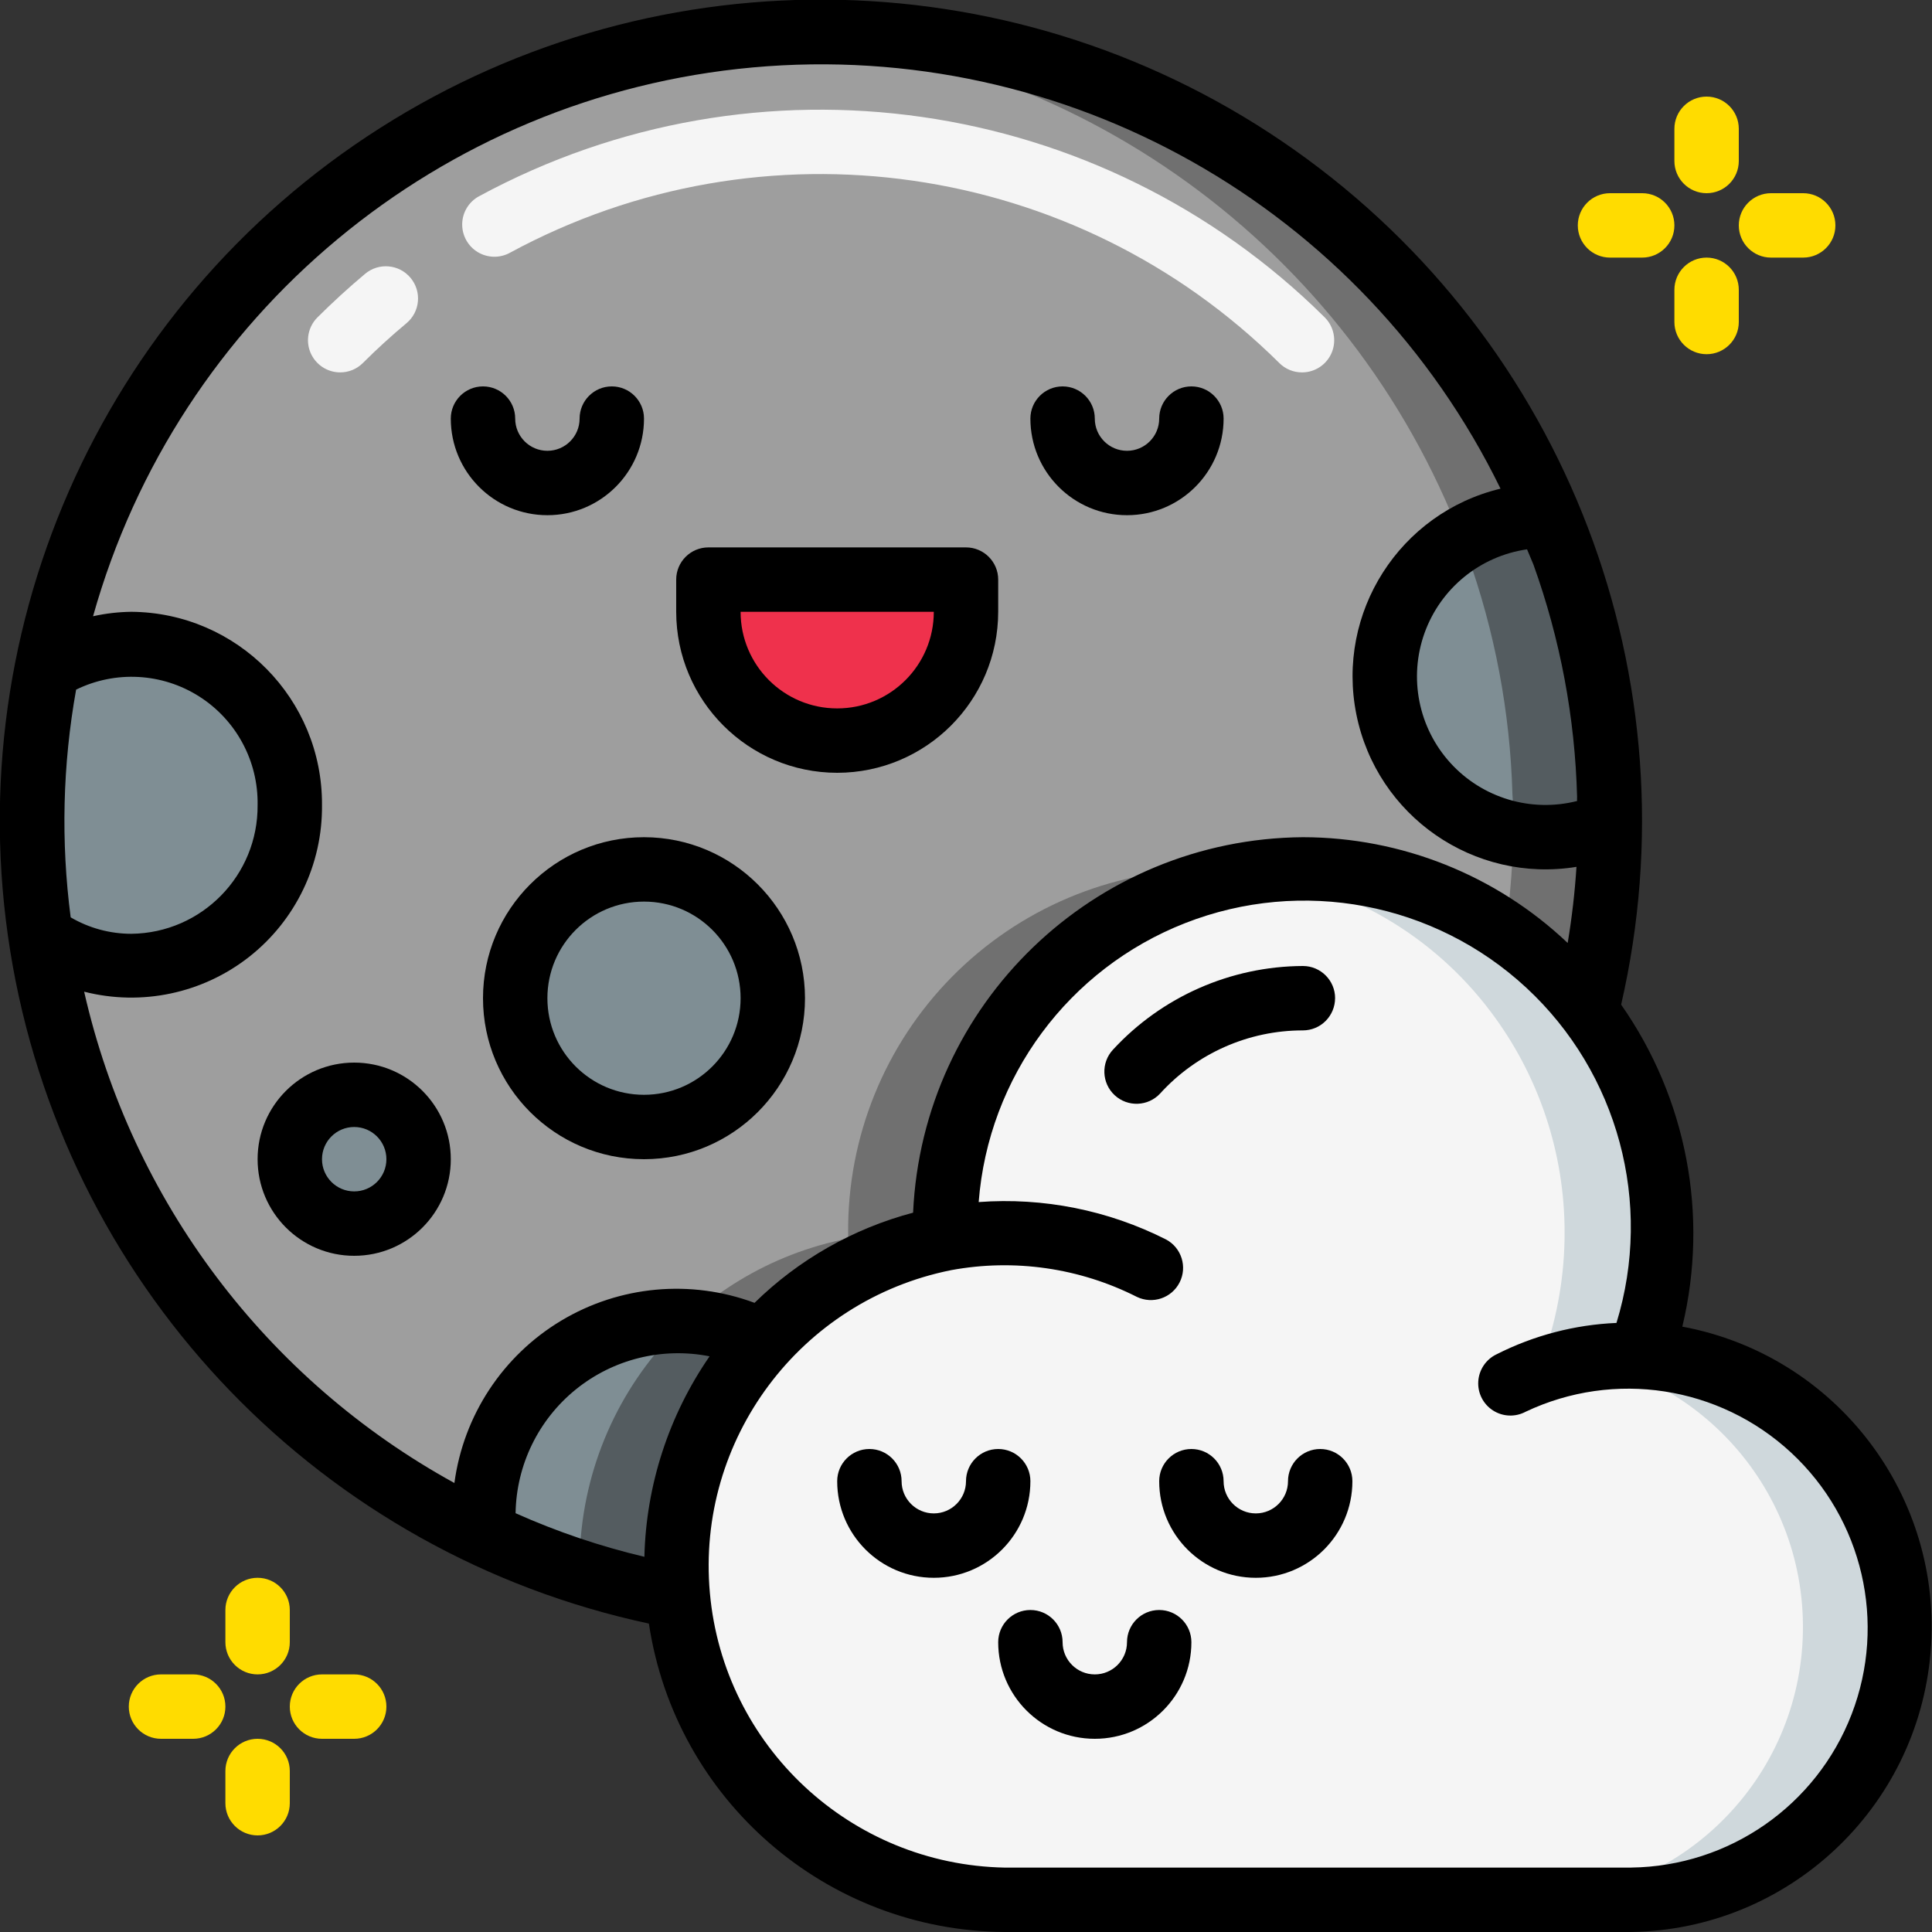 <svg height="60" viewBox="0 0 60 60" width="60" xmlns="http://www.w3.org/2000/svg"><rect x="0" y="0" width="60" height="60" fill="#333333" stroke="none"/><g id="Page-1" fill="none" fill-rule="evenodd"><g id="013---Full-Moon-and-Clouds" fill-rule="nonzero" transform="translate(-1 -1)"><path id="Shape" d="m51 26.5c.001 1.989-.241 3.97-.72 5.9-2.086-2.77-5.352-4.4-8.82-4.4-2.972.021-5.814 1.223-7.9 3.34-2.086 2.118-3.244 4.977-3.22 7.95-.002.057.001.114.01.17-4.874.943-8.383 5.226-8.35 10.19 0 .32.01.63.04.94-1.954-.353-3.856-.951-5.66-1.78-.12-.06-.25-.11-.37-.17-10.01-4.748-15.587-15.623-13.604-26.522s11.035-19.112 22.076-20.029c11.041-.917 21.323 5.689 25.078 16.112.864 2.399 1.34 4.921 1.41 7.47.02.27.03.55.03.83z" fill="#9e9e9e"/><path id="Shape" d="m39.972 28.113c-.501-.073-1.006-.11-1.512-.113-2.972.021-5.814 1.223-7.9 3.34-2.086 2.118-3.244 4.977-3.22 7.95-.002.057.001.114.01.17-4.874.943-8.383 5.226-8.35 10.19 0 .061.007.118.008.178.993.32 2.006.574 3.032.762-.03-.31-.04-.62-.04-.94-.033-4.964 3.476-9.247 8.35-10.19-.009-.056-.012-.113-.01-.17-.033-5.609 4.08-10.382 9.632-11.177z" fill="#707070"/><path id="Shape" d="m50.97 25.67c-.07-2.549-.546-5.071-1.41-7.47-3.504-9.72-12.727-16.2-23.06-16.2-.478 0-.948.036-1.42.063 9.733.626 18.168 6.964 21.48 16.137.864 2.399 1.34 4.921 1.41 7.47.02.27.03.55.03.83-.003 1.164-.089 2.327-.257 3.479.968.668 1.824 1.485 2.537 2.421.479-1.93.721-3.911.72-5.9 0-.28-.01-.56-.03-.83z" fill="#707070"/><path id="Shape" d="m41.435 12.565c-.265.001-.52-.105-.707-.293-6.337-6.282-16.04-7.673-23.887-3.425-.314.175-.697.168-1.005-.018-.307-.186-.491-.523-.482-.882.009-.359.211-.686.528-.855 8.626-4.672 19.294-3.142 26.26 3.766.286.286.371.716.217 1.09-.155.374-.519.617-.924.617z" fill="#f5f5f5"/><path id="Shape" d="m11.565 12.565c-.404-0-.769-.244-.924-.617-.155-.374-.069-.804.217-1.09.471-.47.97-.926 1.483-1.356.424-.354 1.055-.298 1.409.127.354.424.298 1.055-.127 1.409-.468.39-.923.806-1.352 1.234-.187.188-.442.294-.707.293z" fill="#f5f5f5"/><path id="Shape" d="m23 19h8v1c0 2.209-1.791 4-4 4s-4-1.791-4-4z" fill="#ef314c"/><circle id="Oval" cx="21" cy="32" fill="#7f8e94" r="4"/><circle id="Oval" cx="12" cy="37" fill="#7f8e94" r="2"/><path id="Shape" d="m60 51.53c.034 4.641-3.699 8.433-8.34 8.47h-19.46c-5.313-.03-9.723-4.115-10.16-9.41-.03-.31-.04-.62-.04-.94-.033-4.964 3.476-9.247 8.35-10.19-.009-.056-.012-.113-.01-.17-.024-2.972 1.134-5.832 3.22-7.95 2.086-2.118 4.928-3.319 7.9-3.34 3.468 0 6.734 1.63 8.82 4.4 1.504 1.982 2.315 4.402 2.31 6.89-0 1.287-.216 2.565-.64 3.78 4.525.189 8.086 3.931 8.05 8.46z" fill="#f5f5f5"/><path id="Shape" d="m51.95 43.07c.424-1.215.64-2.493.64-3.78.005-2.488-.806-4.908-2.31-6.89-2.086-2.77-5.352-4.4-8.82-4.4-.498.004-.995.041-1.488.113 2.909.402 5.538 1.944 7.308 4.287 1.504 1.982 2.315 4.402 2.31 6.89-0 1.287-.216 2.565-.64 3.78 4.562.231 8.119 4.038 8.041 8.605-.078 4.567-3.764 8.25-8.331 8.325h3c4.567-.075 8.253-3.758 8.331-8.325.078-4.567-3.479-8.374-8.041-8.605z" fill="#cfd8dc"/><path id="Shape" d="m54 7c-.552 0-1-.448-1-1v-1c0-.552.448-1 1-1s1 .448 1 1v1c0 .552-.448 1-1 1z" fill="#ffdc00"/><path id="Shape" d="m57 9h-1c-.552 0-1-.448-1-1s.448-1 1-1h1c.552 0 1 .448 1 1s-.448 1-1 1z" fill="#ffdc00"/><path id="Shape" d="m54 12c-.552 0-1-.448-1-1v-1c0-.552.448-1 1-1s1 .448 1 1v1c0 .552-.448 1-1 1z" fill="#ffdc00"/><path id="Shape" d="m52 9h-1c-.552 0-1-.448-1-1s.448-1 1-1h1c.552 0 1 .448 1 1s-.448 1-1 1z" fill="#ffdc00"/><path id="Shape" d="m9 53c-.552 0-1-.448-1-1v-1c0-.552.448-1 1-1s1 .448 1 1v1c0 .552-.448 1-1 1z" fill="#ffdc00"/><path id="Shape" d="m12 55h-1c-.552 0-1-.448-1-1s.448-1 1-1h1c.552 0 1 .448 1 1s-.448 1-1 1z" fill="#ffdc00"/><path id="Shape" d="m9 58c-.552 0-1-.448-1-1v-1c0-.552.448-1 1-1s1 .448 1 1v1c0 .552-.448 1-1 1z" fill="#ffdc00"/><path id="Shape" d="m7 55h-1c-.552 0-1-.448-1-1s.448-1 1-1h1c.552 0 1 .448 1 1s-.448 1-1 1z" fill="#ffdc00"/><path id="Shape" d="m22 49.65c0 .32.01.63.04.94-1.954-.353-3.856-.951-5.66-1.78-.12-.06-.25-.11-.37-.17-.129-1.685.439-3.349 1.571-4.604s2.729-1.991 4.419-2.036c.932-.001 1.849.229 2.67.67-1.725 1.915-2.677 4.403-2.67 6.98z" fill="#7f8e94"/><path id="Shape" d="m24.67 42.67c-.821-.441-1.738-.671-2.67-.67-.507.002-1.011.072-1.5.207.407.11.8.265 1.172.463-1.726 1.914-2.679 4.402-2.672 6.98 0 .061.007.118.008.178.993.32 2.006.574 3.032.762-.03-.31-.04-.62-.04-.94-.007-2.577.945-5.065 2.67-6.98z" fill="#545c60"/><path id="Shape" d="m51 26.5v.1c-1.869.811-4.042.409-5.497-1.016-1.455-1.425-1.902-3.59-1.129-5.475.772-1.885 2.61-3.114 4.647-3.108h.07c.17.4.32.8.47 1.2.864 2.399 1.34 4.921 1.41 7.47.02.27.03.55.03.83z" fill="#7f8e94"/><path id="Shape" d="m50.97 25.67c-.07-2.549-.546-5.071-1.41-7.47-.15-.4-.3-.8-.47-1.2h-.07c-.931.003-1.843.267-2.632.76.056.147.117.293.172.44.864 2.399 1.34 4.921 1.41 7.47.02.27.03.55.03.83v.1c-.156.058-.315.107-.476.148.484.16.99.245 1.5.252.679.001 1.351-.135 1.976-.4v-.1c0-.28-.01-.56-.03-.83z" fill="#545c60"/><path id="Shape" d="m10 26c.011 1.315-.502 2.581-1.424 3.519-.923.938-2.18 1.47-3.496 1.481-1.01.005-1.995-.314-2.81-.91-.03-.16-.05-.33-.07-.49-.133-1.028-.199-2.063-.2-3.1-.001-1.588.156-3.173.47-4.73.777-.504 1.684-.771 2.61-.77 1.315.011 2.573.543 3.496 1.481.923.938 1.435 2.204 1.424 3.519z" fill="#7f8e94"/><g fill="#000"><path id="Shape" d="m18 17c1.657 0 3-1.343 3-3 0-.552-.448-1-1-1s-1 .448-1 1-.448 1-1 1-1-.448-1-1-.448-1-1-1-1 .448-1 1c0 1.657 1.343 3 3 3z"/><path id="Shape" d="m36 17c1.657 0 3-1.343 3-3 0-.552-.448-1-1-1s-1 .448-1 1-.448 1-1 1-1-.448-1-1-.448-1-1-1-1 .448-1 1c0 1.657 1.343 3 3 3z"/><path id="Shape" d="m27 25c2.76-.003 4.997-2.24 5-5v-1c0-.552-.448-1-1-1h-8c-.552 0-1 .448-1 1v1c.003 2.76 2.24 4.997 5 5zm3-5c0 1.657-1.343 3-3 3s-3-1.343-3-3z"/><path id="Shape" d="m21 27c-2.761 0-5 2.239-5 5s2.239 5 5 5 5-2.239 5-5c-.003-2.76-2.24-4.997-5-5zm0 8c-1.657 0-3-1.343-3-3s1.343-3 3-3 3 1.343 3 3-1.343 3-3 3z"/><path id="Shape" d="m12 34c-1.657 0-3 1.343-3 3s1.343 3 3 3 3-1.343 3-3-1.343-3-3-3zm0 4c-.552 0-1-.448-1-1s.448-1 1-1 1 .448 1 1-.448 1-1 1z"/><path id="Shape" d="m53.246 42.2c.829-3.452.137-7.093-1.9-10 2.318-10.085-1.689-20.571-10.141-26.541-8.453-5.97-19.675-6.239-28.404-.682-8.729 5.557-13.235 15.839-11.404 26.024s9.636 18.253 19.755 20.421c.824 5.477 5.511 9.54 11.049 9.578h19.459c4.868-.078 8.886-3.831 9.296-8.682.41-4.852-2.922-9.225-7.709-10.118zm-3.268-16.324c-1.43.363-2.944-.092-3.936-1.184-.992-1.092-1.3-2.643-.802-4.032.499-1.389 1.723-2.389 3.184-2.6.063.161.136.315.2.478.832 2.315 1.289 4.747 1.354 7.206-.002.043-.003.088 0 .132zm-46.614-3.459c1.224-.599 2.672-.519 3.822.212 1.15.731 1.837 2.008 1.814 3.371.019 2.186-1.734 3.975-3.92 4-.663 0-1.313-.176-1.885-.511-.307-2.352-.25-4.737.169-7.072zm.25 9.381c1.782.454 3.674.055 5.121-1.08 1.447-1.136 2.284-2.879 2.265-4.718.018-3.29-2.63-5.974-5.92-6-.4.005-.799.051-1.19.138 2.632-9.382 10.785-16.165 20.49-17.044 9.705-.88 18.944 4.326 23.22 13.082-3.134.753-5.111 3.849-4.477 7.009.635 3.16 3.654 5.252 6.836 4.736-.051.792-.142 1.581-.273 2.364-2.22-2.106-5.163-3.281-8.223-3.285-6.494.051-11.812 5.174-12.106 11.661-1.856.491-3.553 1.456-4.924 2.8-1.982-.738-4.193-.534-6.007.555-1.814 1.089-3.033 2.943-3.314 5.04-5.838-3.207-10.023-8.76-11.498-15.256zm19.423 11.324c-1.267 1.834-1.971 3.998-2.025 6.226-1.373-.325-2.712-.778-4-1.354.023-1.496.709-2.905 1.873-3.846 1.164-.941 2.685-1.317 4.152-1.026zm28.622 15.878h-19.459c-4.782-.091-8.728-3.768-9.154-8.531-.427-4.763 2.803-9.084 7.492-10.023 1.962-.363 3.989-.071 5.769.83.49.236 1.079.038 1.326-.447s.061-1.078-.419-1.335c-1.798-.91-3.81-1.312-5.82-1.163.299-3.879 2.792-7.246 6.415-8.664 3.623-1.418 7.739-.638 10.592 2.008 2.853 2.646 3.941 6.69 2.8 10.41-1.298.055-2.569.388-3.728.976-.326.157-.542.479-.564.841-.022.362.154.707.459.902.305.195.692.21 1.012.039 2.748-1.302 6.013-.8 8.243 1.268s2.975 5.286 1.882 8.124c-1.093 2.838-3.804 4.725-6.845 4.764z"/><path id="Shape" d="m42.463 32c0-.552-.448-1-1-1-2.242.01-4.38.952-5.9 2.6-.375.405-.351 1.038.054 1.413.405.375 1.038.351 1.413-.054 1.135-1.248 2.745-1.96 4.432-1.959.265 0 .52-.105.707-.293s.293-.442.293-.707z"/><path id="Shape" d="m33 47c0-.552-.448-1-1-1s-1 .448-1 1-.448 1-1 1-1-.448-1-1-.448-1-1-1-1 .448-1 1c0 1.657 1.343 3 3 3s3-1.343 3-3z"/><path id="Shape" d="m42 46c-.552 0-1 .448-1 1s-.448 1-1 1-1-.448-1-1-.448-1-1-1-1 .448-1 1c0 1.657 1.343 3 3 3s3-1.343 3-3c0-.552-.448-1-1-1z"/><path id="Shape" d="m37 51c-.552 0-1 .448-1 1s-.448 1-1 1-1-.448-1-1-.448-1-1-1-1 .448-1 1c0 1.657 1.343 3 3 3s3-1.343 3-3c0-.552-.448-1-1-1z"/></g></g></g></svg>